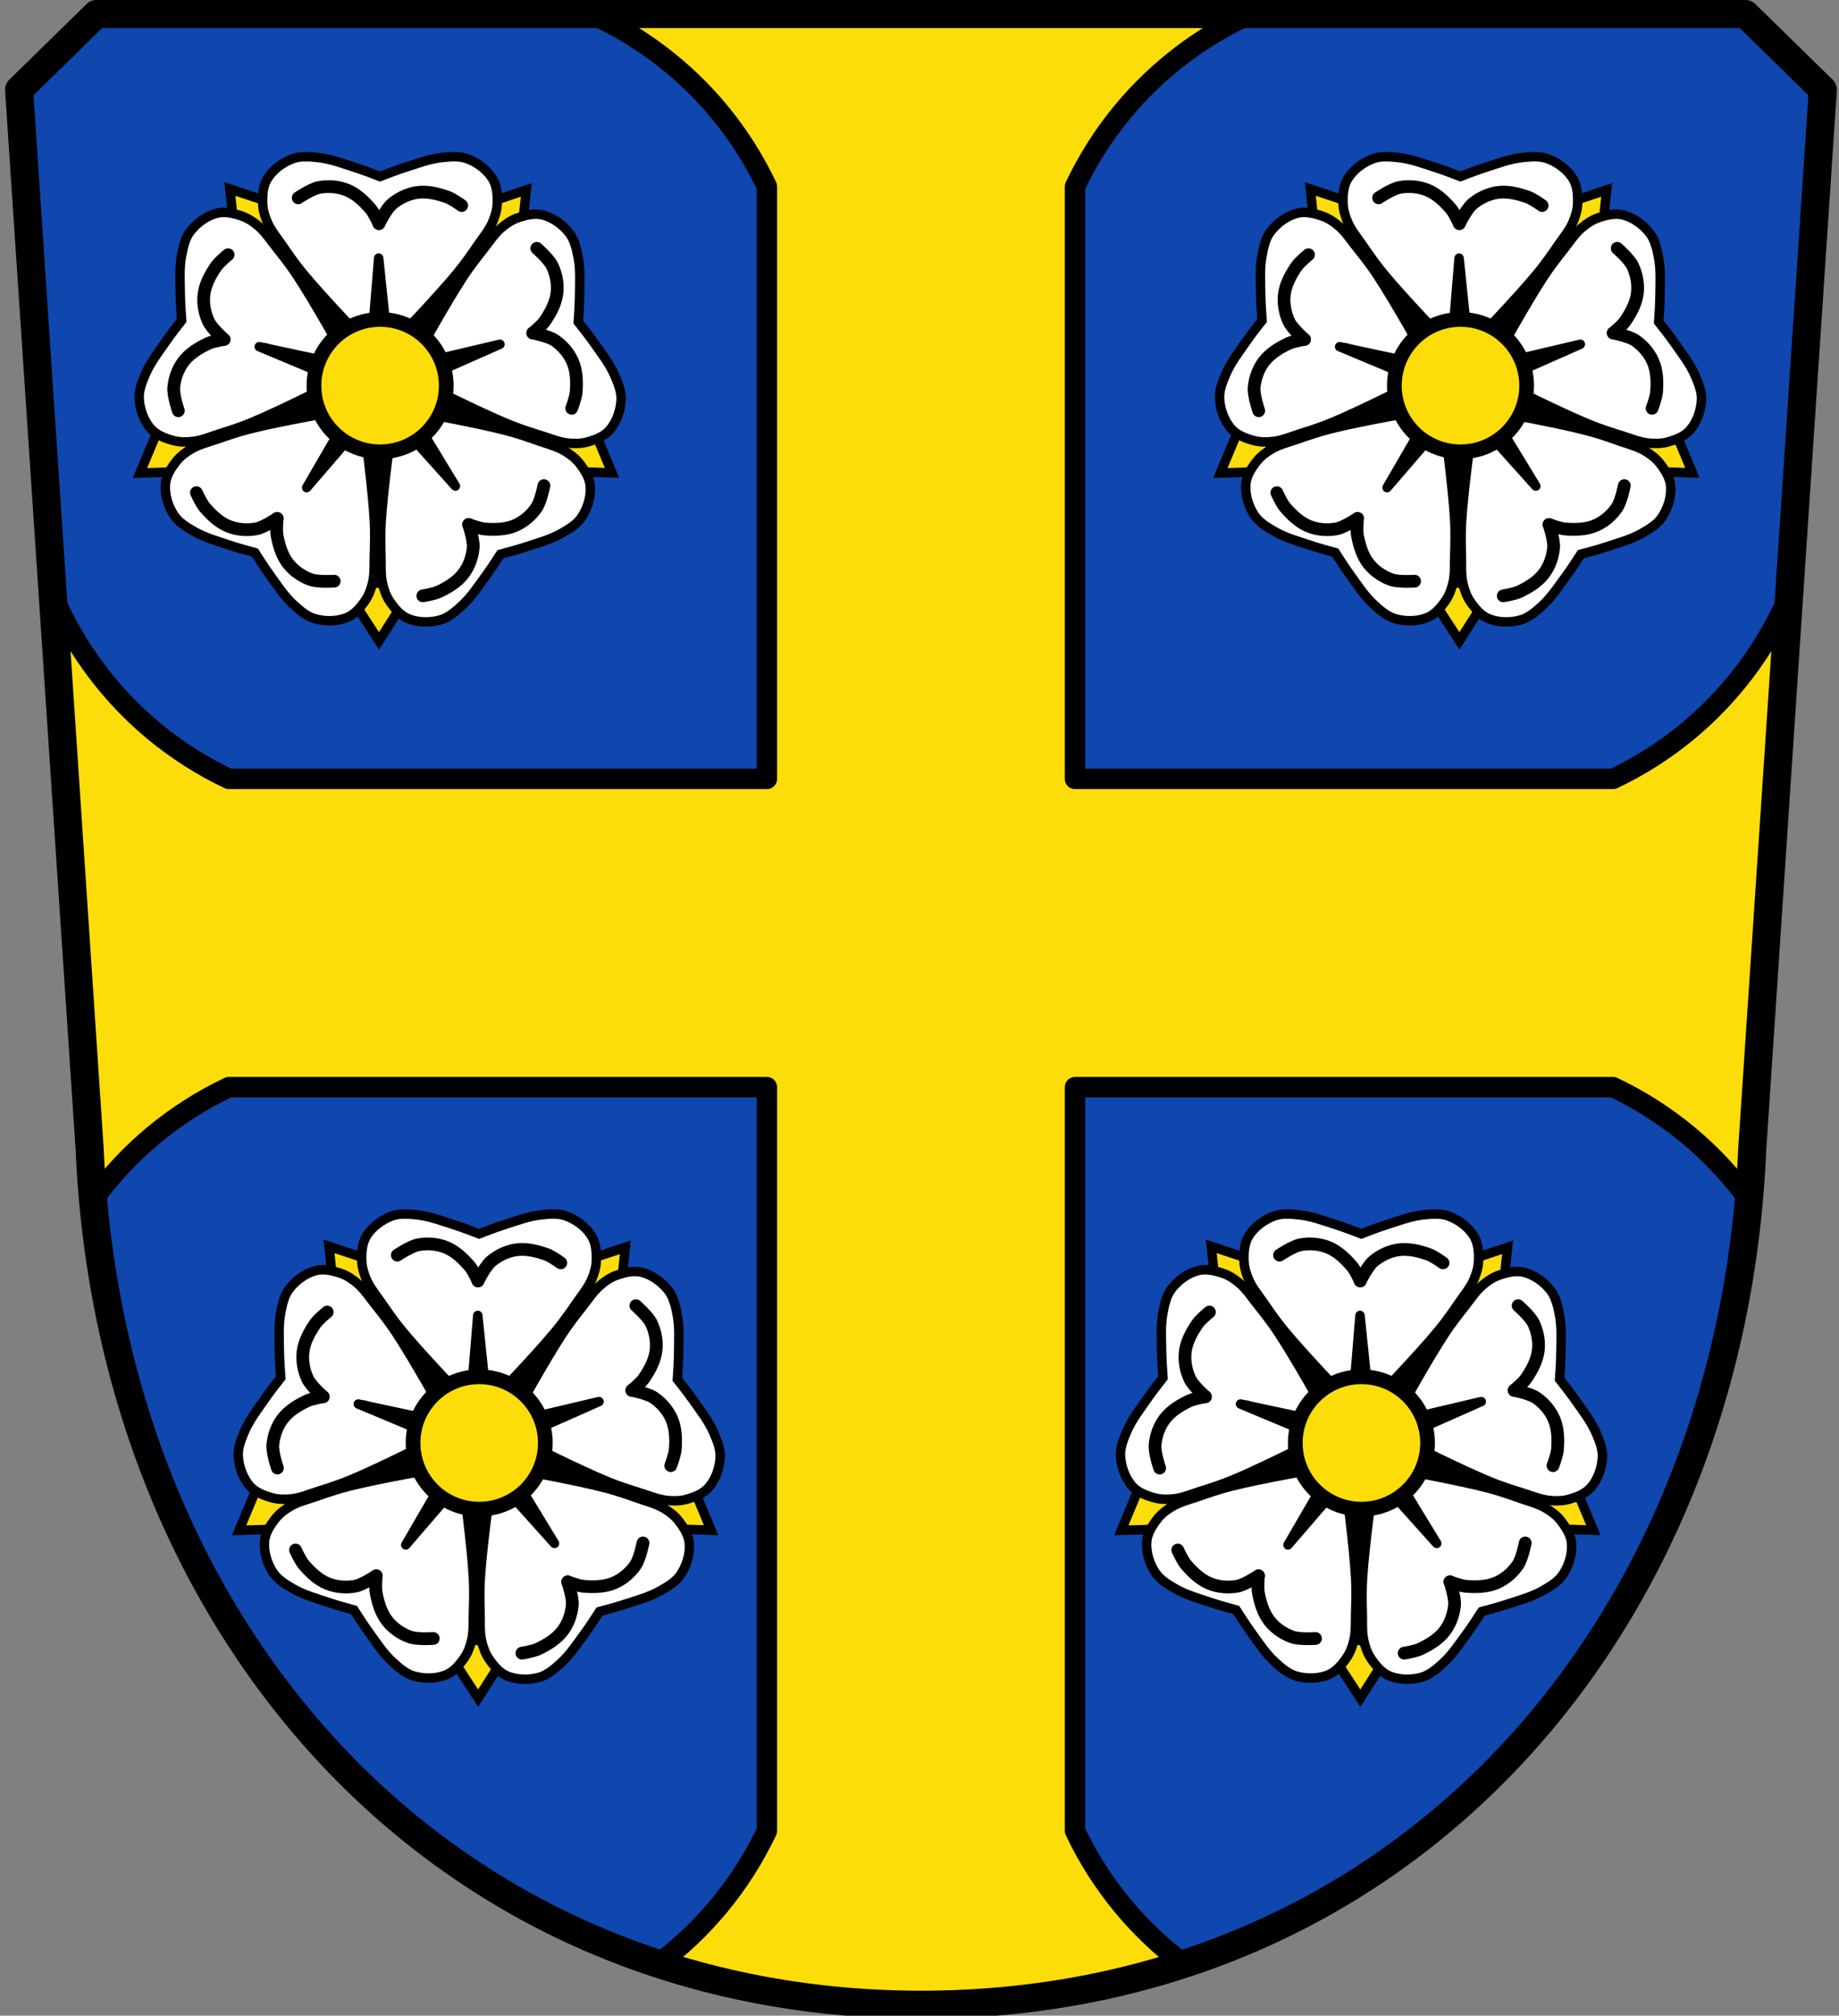 <?xml version="1.0" encoding="UTF-8" standalone="no"?>
<!-- Created with Inkscape (http://www.inkscape.org/) -->

<svg
   xmlns:dc="http://purl.org/dc/elements/1.1/"
   xmlns:cc="http://creativecommons.org/ns#"
   xmlns:rdf="http://www.w3.org/1999/02/22-rdf-syntax-ns#"
   xmlns:svg="http://www.w3.org/2000/svg"
   xmlns="http://www.w3.org/2000/svg"
   xmlns:sodipodi="http://sodipodi.sourceforge.net/DTD/sodipodi-0.dtd"
   xmlns:inkscape="http://www.inkscape.org/namespaces/inkscape"
   width="190.934mm"
   height="209.15mm"
   viewBox="0 0 190.934 209.15"
   version="1.1"
   id="svg1022"
   inkscape:version="0.92.5 (2060ec1f9f, 2020-04-08)"
   sodipodi:docname="DEU Döpshofen (Gessertshausen) COA.svg">
  <rect x="0" y="0" width="190.934" height="209.15" fill="#808080" stroke="none"/>
  <defs
     id="defs1016">
    <inkscape:path-effect
       effect="spiro"
       id="path-effect1956"
       is_visible="true" />
    <inkscape:path-effect
       effect="spiro"
       id="path-effect1956-8"
       is_visible="true" />
  </defs>
  <sodipodi:namedview
     id="base"
     pagecolor="#ffffff"
     bordercolor="#666666"
     borderopacity="1.0"
     inkscape:pageopacity="0.0"
     inkscape:pageshadow="2"
     inkscape:zoom="1.0031799"
     inkscape:cx="360.82031"
     inkscape:cy="395.24345"
     inkscape:document-units="mm"
     inkscape:current-layer="layer1"
     showgrid="false"
     inkscape:window-width="1920"
     inkscape:window-height="1046"
     inkscape:window-x="-11"
     inkscape:window-y="-11"
     inkscape:window-maximized="1"
     fit-margin-top="0"
     fit-margin-left="0"
     fit-margin-right="0"
     fit-margin-bottom="0"
     inkscape:snap-nodes="false"
     inkscape:snap-midpoints="true"
     inkscape:snap-smooth-nodes="true" />
  <g
     inkscape:label="Ebene 1"
     inkscape:groupmode="layer"
     id="layer1"
     transform="translate(-28.129,-79.971)">
    <path
       inkscape:connector-curvature="0"
       style="fill:#0f47af;fill-opacity:1;fill-rule:evenodd;stroke:none;stroke-width:2.91;stroke-linecap:round;stroke-linejoin:round;stroke-miterlimit:4;stroke-dasharray:none;stroke-opacity:1"
       d="m 38.122,81.426 -8.014,7.842 7.315,109.739 c 2.122,49.412 36.076,88.597 86.174,88.658 50.142,-0.028 84.081,-39.199 86.174,-88.658 l 7.315,-109.739 -8.014,-7.842 h -85.477 z"
       id="path10563-0-6-2-1-1" />
    <path
       style="fill:#fcdd09;fill-opacity:1;stroke:#000000;stroke-width:8;stroke-linecap:round;stroke-linejoin:round;stroke-miterlimit:4;stroke-dasharray:none;stroke-opacity:1;paint-order:fill markers stroke"
       d="M 231.73 5.5 C 250.975 14.224 268.209 27.355 281.701 43.617 C 289.149 52.594 295.468 62.505 300.465 73.045 L 300.465 304.973 L 89.662 304.973 C 79.122 299.976 69.211 293.657 60.234 286.209 C 43.644 272.444 30.3 254.79 21.582 235.074 L 21.582 246.74 L 35.125 449.9 C 35.412 456.592 35.873 463.227 36.467 469.814 C 43.306 460.423 51.293 451.868 60.234 444.449 C 69.211 437.001 79.122 430.682 89.662 425.686 L 300.465 425.686 L 300.465 716.887 C 295.468 727.427 289.149 737.338 281.701 746.314 C 274.696 754.758 266.679 762.356 257.9 768.936 C 288.869 779.077 322.443 784.666 358.217 784.967 L 360.82 784.967 L 363.773 784.967 C 399.453 784.656 432.936 779.089 463.824 768.996 C 455.013 762.402 446.969 754.784 439.941 746.314 C 432.494 737.338 426.174 727.427 421.178 716.887 L 421.178 425.686 L 631.977 425.686 C 642.516 430.682 652.43 437.001 661.406 444.449 C 670.353 451.873 678.346 460.434 685.188 469.832 C 685.777 463.239 686.232 456.598 686.516 449.9 L 700.057 246.77 L 700.057 235.074 C 691.339 254.79 677.997 272.444 661.406 286.209 C 652.43 293.657 642.516 299.976 631.977 304.973 L 421.178 304.973 L 421.178 73.045 C 426.174 62.505 432.494 52.594 439.941 43.617 C 453.434 27.355 470.666 14.224 489.91 5.5 L 360.811 5.5 L 231.73 5.5 z "
       transform="matrix(0.265,0,0,0.265,28.129,79.971)"
       id="rect1952" />
    <path
       style="fill:none;fill-rule:evenodd;stroke:#000000;stroke-width:11;stroke-linecap:round;stroke-linejoin:round;stroke-miterlimit:4;stroke-dasharray:none;stroke-opacity:1"
       d="M 37.768 5.5 L 7.477 35.141 L 35.125 449.9 C 43.146 636.656 171.477 784.757 360.82 784.986 C 550.334 784.882 678.606 636.834 686.516 449.9 L 714.164 35.141 L 683.873 5.5 L 360.811 5.5 L 37.768 5.5 z "
       transform="matrix(0.265,0,0,0.265,28.129,79.971)"
       id="path10563-0-6-2-1" />
    <g
       id="g3567"
       transform="translate(208.5,-2.646)">
      <g
         id="g3413">
        <path
           style="fill:#000000;stroke:#000000;stroke-width:0.196"
           inkscape:connector-curvature="0"
           id="0"
           d="m -148.118,108.591 -5.606,-3.532 -2.598,14.565 -1.556,4.244 1.415,8.345 15.331,11.778 14.514,-11.071 4.851,-3.522 -5.559,-16.564 -0.936,-7.789 z" />
        <path
           style="fill:#fcdd09;fill-opacity:1;stroke:#000000;stroke-width:0.98"
           inkscape:connector-curvature="0"
           id="1"
           d="m -137.428,143.478 -7.733,-0.736 4.143,6.376 z" />
        <path
           style="fill:#fcdd09;fill-opacity:1;stroke:#000000;stroke-width:0.98"
           inkscape:connector-curvature="0"
           id="2"
           d="m -123.513,131.467 3.753,-6.802 2.93,7.017 z" />
        <path
           style="fill:#fcdd09;fill-opacity:1;stroke:#000000;stroke-width:0.98"
           inkscape:connector-curvature="0"
           id="3"
           d="m -126.437,108.973 -6.506,-4.244 7.214,-2.405 z" />
        <path
           style="fill:#fcdd09;fill-opacity:1;stroke:#000000;stroke-width:0.98"
           inkscape:connector-curvature="0"
           id="4"
           d="m -159.156,131.485 -3.753,-6.802 -2.93,7.017 z" />
        <path
           style="fill:#fcdd09;fill-opacity:1;stroke:#000000;stroke-width:0.98"
           inkscape:connector-curvature="0"
           id="5"
           d="m -155.791,108.877 6.506,-4.244 -7.214,-2.405 z" />
        <path
           style="fill:#ffffff;stroke:#000000;stroke-width:0.196;stroke-linecap:round;stroke-linejoin:round"
           inkscape:connector-curvature="0"
           id="6"
           d="m -128.46,140.672 -12.546,-16.568 -12.903,16.296 11.88,-17.052 -19.484,-7.235 19.89,6.03 0.861,-20.764 0.412,20.78 20.013,-5.599 -19.635,6.813 z" />
        <path
           style="fill:#ffffff;stroke:#000000;stroke-width:0.98"
           inkscape:connector-curvature="0"
           id="J"
           d="m -148.676,98.876 c -0.446,0.004 -0.883,0.057 -1.291,0.206 -1.071,0.391 -2.063,1.144 -2.637,2.07 -0.47,0.758 -0.522,1.707 -0.495,2.582 0.021,0.677 0.227,1.348 0.501,1.975 0.366,0.837 0.978,1.564 1.502,2.326 0.679,0.987 1.364,1.974 2.131,2.904 2.132,2.587 6.215,6.837 7.695,8.363 l 0.006,0.707 c 0,0 0.256,-0.26 0.345,-0.351 0.087,0.089 0.339,0.351 0.339,0.351 l 0.006,-0.707 c 1.48,-1.526 5.563,-5.776 7.695,-8.363 0.767,-0.93 1.452,-1.917 2.131,-2.904 0.524,-0.761 1.136,-1.488 1.502,-2.326 0.274,-0.627 0.48,-1.299 0.501,-1.975 0.026,-0.874 -0.025,-1.824 -0.495,-2.582 -0.574,-0.926 -1.567,-1.679 -2.637,-2.07 -0.816,-0.298 -1.755,-0.212 -2.626,-0.117 -1.338,0.147 -2.604,0.641 -3.878,1.046 -0.798,0.254 -1.936,0.691 -2.538,0.924 -0.598,-0.232 -1.737,-0.669 -2.538,-0.924 -1.274,-0.405 -2.546,-0.899 -3.884,-1.046 -0.436,-0.048 -0.889,-0.093 -1.335,-0.089 z" />
        <path
           style="fill:#ffffff;stroke:#000000;stroke-width:0.98"
           inkscape:connector-curvature="0"
           id="K"
           d="m -120.663,108.009 c -0.136,-0.425 -0.316,-0.826 -0.578,-1.172 -0.69,-0.907 -1.703,-1.632 -2.757,-1.907 -0.863,-0.225 -1.785,0.007 -2.613,0.291 -0.64,0.22 -1.221,0.615 -1.739,1.063 -0.692,0.597 -1.205,1.397 -1.777,2.123 -0.742,0.941 -1.482,1.887 -2.143,2.894 -1.84,2.802 -4.692,7.96 -5.712,9.824 l -0.673,0.214 c 0,0 0.324,0.168 0.437,0.226 -0.06,0.11 -0.234,0.428 -0.234,0.428 l 0.677,-0.204 c 1.896,0.962 7.162,3.605 10.265,4.877 1.115,0.457 2.261,0.819 3.405,1.176 0.883,0.275 1.758,0.645 2.666,0.747 0.68,0.076 1.382,0.075 2.035,-0.106 0.843,-0.233 1.735,-0.564 2.32,-1.237 0.715,-0.822 1.14,-1.993 1.197,-3.132 0.043,-0.868 -0.316,-1.739 -0.665,-2.543 -0.536,-1.234 -1.382,-2.298 -2.146,-3.395 -0.478,-0.687 -1.232,-1.645 -1.632,-2.151 0.045,-0.64 0.126,-1.857 0.132,-2.697 0.01,-1.337 0.106,-2.698 -0.15,-4.019 -0.083,-0.43 -0.174,-0.877 -0.31,-1.302 z" />
        <path
           style="fill:#ffffff;stroke:#000000;stroke-width:0.98"
           inkscape:connector-curvature="0"
           id="L"
           d="m -161.215,107.845 c 0.134,-0.426 0.312,-0.827 0.574,-1.175 0.686,-0.91 1.697,-1.64 2.75,-1.918 0.862,-0.228 1.785,-3.8e-4 2.614,0.28 0.641,0.217 1.223,0.61 1.743,1.056 0.694,0.595 1.21,1.393 1.786,2.116 0.746,0.938 1.49,1.881 2.156,2.886 1.852,2.795 4.724,7.939 5.752,9.802 l 0.674,0.212 c 0,0 -0.323,0.169 -0.436,0.228 0.06,0.11 0.236,0.427 0.236,0.427 l -0.677,-0.201 c -1.891,0.97 -7.148,3.634 -10.245,4.918 -1.114,0.462 -2.258,0.829 -3.4,1.19 -0.881,0.279 -1.755,0.652 -2.663,0.758 -0.68,0.079 -1.382,0.08 -2.035,-0.098 -0.844,-0.23 -1.737,-0.557 -2.325,-1.227 -0.718,-0.819 -1.149,-1.989 -1.21,-3.127 -0.046,-0.868 0.309,-1.741 0.655,-2.546 0.531,-1.236 1.373,-2.303 2.133,-3.404 0.475,-0.689 1.226,-1.65 1.624,-2.157 -0.047,-0.64 -0.133,-1.857 -0.143,-2.696 -0.015,-1.337 -0.117,-2.698 0.133,-4.019 0.082,-0.431 0.171,-0.878 0.305,-1.303 z" />
        <path
           style="fill:#ffffff;stroke:#000000;stroke-width:0.98"
           inkscape:connector-curvature="0"
           id="M"
           d="m -161.377,137.023 c -0.357,-0.267 -0.677,-0.569 -0.918,-0.93 -0.632,-0.949 -0.985,-2.143 -0.899,-3.23 0.07,-0.889 0.591,-1.685 1.13,-2.373 0.417,-0.533 0.981,-0.952 1.573,-1.295 0.791,-0.458 1.714,-0.681 2.588,-0.984 1.133,-0.393 2.269,-0.783 3.437,-1.078 3.25,-0.822 9.057,-1.828 11.153,-2.181 l 0.423,-0.566 c 0,0 0.053,0.361 0.07,0.487 0.123,-0.021 0.481,-0.082 0.481,-0.082 l -0.414,0.573 c 0.289,2.106 1.062,7.948 1.248,11.296 0.067,1.204 0.034,2.405 -0.003,3.602 -0.029,0.924 0.034,1.872 -0.167,2.764 -0.15,0.668 -0.382,1.331 -0.766,1.888 -0.496,0.72 -1.101,1.455 -1.928,1.787 -1.011,0.406 -2.257,0.425 -3.351,0.106 -0.834,-0.244 -1.54,-0.868 -2.185,-1.461 -0.991,-0.91 -1.718,-2.059 -2.505,-3.139 -0.493,-0.677 -1.151,-1.703 -1.497,-2.247 -0.62,-0.168 -1.796,-0.489 -2.591,-0.758 -1.267,-0.428 -2.584,-0.783 -3.749,-1.457 -0.379,-0.219 -0.771,-0.452 -1.129,-0.719 z" />
        <path
           style="fill:#ffffff;stroke:#000000;stroke-width:0.98"
           inkscape:connector-curvature="0"
           id="N"
           d="m -120.926,137.232 c 0.359,-0.265 0.681,-0.565 0.923,-0.925 0.637,-0.945 0.997,-2.138 0.917,-3.224 -0.065,-0.889 -0.581,-1.688 -1.116,-2.38 -0.414,-0.535 -0.976,-0.958 -1.566,-1.304 -0.788,-0.462 -1.711,-0.691 -2.582,-0.999 -1.13,-0.399 -2.264,-0.796 -3.431,-1.098 -3.245,-0.84 -9.046,-1.879 -11.14,-2.244 l -0.42,-0.568 c 0,0 -0.055,0.361 -0.073,0.486 -0.123,-0.021 -0.481,-0.084 -0.481,-0.084 l 0.411,0.575 c -0.301,2.104 -1.107,7.942 -1.312,11.288 -0.074,1.203 -0.048,2.405 -0.017,3.602 0.024,0.924 -0.045,1.872 0.151,2.765 0.147,0.668 0.375,1.333 0.756,1.892 0.492,0.723 1.092,1.461 1.918,1.798 1.008,0.412 2.254,0.438 3.35,0.125 0.836,-0.239 1.545,-0.86 2.193,-1.449 0.996,-0.905 1.73,-2.049 2.523,-3.125 0.496,-0.674 1.161,-1.697 1.511,-2.238 0.621,-0.164 1.799,-0.479 2.596,-0.744 1.269,-0.421 2.589,-0.769 3.757,-1.436 0.38,-0.217 0.774,-0.447 1.133,-0.713 z" />
        <path
           style="fill:#ffffff;stroke:#000000;stroke-width:0.98;stroke-linecap:round"
           inkscape:connector-curvature="0"
           id="O"
           d="m -134.268,120.41 4.599,-1.714" />
        <path
           style="fill:#ffffff;stroke:#000000;stroke-width:0.98;stroke-linecap:round"
           inkscape:connector-curvature="0"
           id="P"
           d="m -148.259,120.41 -4.599,-1.714" />
        <path
           style="fill:#000000;stroke:#000000;stroke-width:0.98;stroke-linecap:round;stroke-linejoin:round"
           inkscape:connector-curvature="0"
           id="7"
           d="m -133.087,133.056 -7.813,-8.699 -7.633,8.858 5.871,-10.11 -10.794,-4.513 11.441,2.453 0.962,-11.647 1.2,11.625 11.388,-2.685 -10.699,4.733 z" />
        <g
           id="g3384">
          <path
             d="m -161.856,125.237 c 0,0 -0.54,-1.574 -0.477,-2.38 0.075,-0.958 0.421,-1.936 0.997,-2.704 0.635,-0.846 1.597,-1.431 2.552,-1.886 0.522,-0.248 1.679,-0.433 1.679,-0.433"
             id="8"
             inkscape:connector-curvature="0"
             style="fill:#ffffff;stroke:#000000;stroke-width:1.323;stroke-linecap:round;stroke-linejoin:round;stroke-miterlimit:4;stroke-dasharray:none" />
          <path
             d="m -157.104,117.833 c 0,0 -1.254,-1.093 -1.603,-1.823 -0.414,-0.867 -0.604,-1.886 -0.488,-2.84 0.127,-1.05 0.668,-2.038 1.268,-2.909 0.328,-0.476 1.238,-1.214 1.238,-1.214"
             id="9"
             inkscape:connector-curvature="0"
             style="fill:#ffffff;stroke:#000000;stroke-width:1.323;stroke-linecap:round;stroke-linejoin:round;stroke-miterlimit:4;stroke-dasharray:none" />
          <path
             d="m -149.41,103.144 c 0,0 1.38,-0.929 2.175,-1.077 0.944,-0.176 1.979,-0.095 2.87,0.263 0.982,0.394 1.795,1.173 2.482,1.977 0.375,0.44 0.853,1.511 0.853,1.511"
             id="A"
             inkscape:connector-curvature="0"
             style="fill:#ffffff;stroke:#000000;stroke-width:1.323;stroke-linecap:round;stroke-linejoin:round;stroke-miterlimit:4;stroke-dasharray:none" />
          <path
             d="m -141.03,105.819 c 0,0 0.731,-1.494 1.346,-2.02 0.73,-0.624 1.666,-1.071 2.617,-1.207 1.047,-0.149 2.141,0.118 3.138,0.472 0.545,0.193 1.494,0.882 1.494,0.882"
             id="B"
             inkscape:connector-curvature="0"
             style="fill:#ffffff;stroke:#000000;stroke-width:1.323;stroke-linecap:round;stroke-linejoin:round;stroke-miterlimit:4;stroke-dasharray:none" />
          <path
             d="m -124.638,108.383 c 0,0 1.254,1.093 1.603,1.823 0.414,0.867 0.604,1.886 0.488,2.84 -0.127,1.05 -0.668,2.038 -1.268,2.909 -0.328,0.476 -1.238,1.214 -1.238,1.214"
             id="C"
             inkscape:connector-curvature="0"
             style="fill:#ffffff;stroke:#000000;stroke-width:1.323;stroke-linecap:round;stroke-linejoin:round;stroke-miterlimit:4;stroke-dasharray:none" />
          <path
             d="m -125.052,117.168 c 0,0 1.632,0.319 2.3,0.777 0.792,0.544 1.466,1.332 1.843,2.216 0.415,0.973 0.44,2.099 0.357,3.153 -0.046,0.576 -0.465,1.671 -0.465,1.671"
             id="D"
             inkscape:connector-curvature="0"
             style="fill:#ffffff;stroke:#000000;stroke-width:1.323;stroke-linecap:round;stroke-linejoin:round;stroke-miterlimit:4;stroke-dasharray:none" />
          <path
             d="m -123.899,133.007 c 0,0 -0.319,1.632 -0.777,2.3 -0.544,0.792 -1.332,1.466 -2.216,1.843 -0.973,0.415 -2.099,0.441 -3.153,0.357 -0.576,-0.046 -1.671,-0.465 -1.671,-0.465"
             id="E"
             inkscape:connector-curvature="0"
             style="fill:#ffffff;stroke:#000000;stroke-width:1.323;stroke-linecap:round;stroke-linejoin:round;stroke-miterlimit:4;stroke-dasharray:none" />
          <path
             d="m -131.717,137.041 c 0,0 0.54,1.574 0.477,2.38 -0.075,0.958 -0.421,1.936 -0.997,2.704 -0.635,0.846 -1.597,1.431 -2.552,1.885 -0.522,0.248 -1.679,0.433 -1.679,0.433"
             id="F"
             inkscape:connector-curvature="0"
             style="fill:#ffffff;stroke:#000000;stroke-width:1.323;stroke-linecap:round;stroke-linejoin:round;stroke-miterlimit:4;stroke-dasharray:none" />
          <path
             d="m -145.674,142.92 c 0,0 -1.66,0.114 -2.422,-0.156 -0.906,-0.32 -1.76,-0.907 -2.354,-1.663 -0.653,-0.832 -0.969,-1.913 -1.16,-2.953 -0.105,-0.569 0.017,-1.734 0.017,-1.734"
             id="G"
             inkscape:connector-curvature="0"
             style="fill:#ffffff;stroke:#000000;stroke-width:1.323;stroke-linecap:round;stroke-linejoin:round;stroke-miterlimit:4;stroke-dasharray:none" />
          <path
             d="m -151.595,136.413 c 0,0 -1.38,0.929 -2.175,1.077 -0.944,0.176 -1.979,0.095 -2.87,-0.263 -0.982,-0.394 -1.795,-1.173 -2.482,-1.977 -0.375,-0.44 -0.853,-1.511 -0.853,-1.511"
             id="H"
             inkscape:connector-curvature="0"
             style="fill:#ffffff;stroke:#000000;stroke-width:1.323;stroke-linecap:round;stroke-linejoin:round;stroke-miterlimit:4;stroke-dasharray:none" />
        </g>
        <path
           style="fill:#fcdd09;fill-opacity:1;stroke:#000000;stroke-width:1.527;stroke-linecap:round;stroke-linejoin:round"
           inkscape:connector-curvature="0"
           id="I-9"
           d="m -134.039,122.632 c 0,3.793 -3.076,6.868 -6.867,6.868 -3.793,0 -6.868,-3.076 -6.868,-6.868 0,-3.793 3.076,-6.868 6.868,-6.868 3.793,0 6.867,3.076 6.867,6.868 z" />
      </g>
      <g
         id="g3413-8"
         transform="translate(112.172)">
        <path
           style="fill:#000000;stroke:#000000;stroke-width:0.196"
           inkscape:connector-curvature="0"
           id="0-5"
           d="m -148.118,108.591 -5.606,-3.532 -2.598,14.565 -1.556,4.244 1.415,8.345 15.331,11.778 14.514,-11.071 4.851,-3.522 -5.559,-16.564 -0.936,-7.789 z" />
        <path
           style="fill:#fcdd09;fill-opacity:1;stroke:#000000;stroke-width:0.98"
           inkscape:connector-curvature="0"
           id="1-5"
           d="m -137.428,143.478 -7.733,-0.736 4.143,6.376 z" />
        <path
           style="fill:#fcdd09;fill-opacity:1;stroke:#000000;stroke-width:0.98"
           inkscape:connector-curvature="0"
           id="2-0"
           d="m -123.513,131.467 3.753,-6.802 2.93,7.017 z" />
        <path
           style="fill:#fcdd09;fill-opacity:1;stroke:#000000;stroke-width:0.98"
           inkscape:connector-curvature="0"
           id="3-2"
           d="m -126.437,108.973 -6.506,-4.244 7.214,-2.405 z" />
        <path
           style="fill:#fcdd09;fill-opacity:1;stroke:#000000;stroke-width:0.98"
           inkscape:connector-curvature="0"
           id="4-1"
           d="m -159.156,131.485 -3.753,-6.802 -2.93,7.017 z" />
        <path
           style="fill:#fcdd09;fill-opacity:1;stroke:#000000;stroke-width:0.98"
           inkscape:connector-curvature="0"
           id="5-4"
           d="m -155.791,108.877 6.506,-4.244 -7.214,-2.405 z" />
        <path
           style="fill:#ffffff;stroke:#000000;stroke-width:0.196;stroke-linecap:round;stroke-linejoin:round"
           inkscape:connector-curvature="0"
           id="6-2"
           d="m -128.46,140.672 -12.546,-16.568 -12.903,16.296 11.88,-17.052 -19.484,-7.235 19.89,6.03 0.861,-20.764 0.412,20.78 20.013,-5.599 -19.635,6.813 z" />
        <path
           style="fill:#ffffff;stroke:#000000;stroke-width:0.98"
           inkscape:connector-curvature="0"
           id="J-1"
           d="m -148.676,98.876 c -0.446,0.004 -0.883,0.057 -1.291,0.206 -1.071,0.391 -2.063,1.144 -2.637,2.07 -0.47,0.758 -0.522,1.707 -0.495,2.582 0.021,0.677 0.227,1.348 0.501,1.975 0.366,0.837 0.978,1.564 1.502,2.326 0.679,0.987 1.364,1.974 2.131,2.904 2.132,2.587 6.215,6.837 7.695,8.363 l 0.006,0.707 c 0,0 0.256,-0.26 0.345,-0.351 0.087,0.089 0.339,0.351 0.339,0.351 l 0.006,-0.707 c 1.48,-1.526 5.563,-5.776 7.695,-8.363 0.767,-0.93 1.452,-1.917 2.131,-2.904 0.524,-0.761 1.136,-1.488 1.502,-2.326 0.274,-0.627 0.48,-1.299 0.501,-1.975 0.026,-0.874 -0.025,-1.824 -0.495,-2.582 -0.574,-0.926 -1.567,-1.679 -2.637,-2.07 -0.816,-0.298 -1.755,-0.212 -2.626,-0.117 -1.338,0.147 -2.604,0.641 -3.878,1.046 -0.798,0.254 -1.936,0.691 -2.538,0.924 -0.598,-0.232 -1.737,-0.669 -2.538,-0.924 -1.274,-0.405 -2.546,-0.899 -3.884,-1.046 -0.436,-0.048 -0.889,-0.093 -1.335,-0.089 z" />
        <path
           style="fill:#ffffff;stroke:#000000;stroke-width:0.98"
           inkscape:connector-curvature="0"
           id="K-5"
           d="m -120.663,108.009 c -0.136,-0.425 -0.316,-0.826 -0.578,-1.172 -0.69,-0.907 -1.703,-1.632 -2.757,-1.907 -0.863,-0.225 -1.785,0.007 -2.613,0.291 -0.64,0.22 -1.221,0.615 -1.739,1.063 -0.692,0.597 -1.205,1.397 -1.777,2.123 -0.742,0.941 -1.482,1.887 -2.143,2.894 -1.84,2.802 -4.692,7.96 -5.712,9.824 l -0.673,0.214 c 0,0 0.324,0.168 0.437,0.226 -0.06,0.11 -0.234,0.428 -0.234,0.428 l 0.677,-0.204 c 1.896,0.962 7.162,3.605 10.265,4.877 1.115,0.457 2.261,0.819 3.405,1.176 0.883,0.275 1.758,0.645 2.666,0.747 0.68,0.076 1.382,0.075 2.035,-0.106 0.843,-0.233 1.735,-0.564 2.32,-1.237 0.715,-0.822 1.14,-1.993 1.197,-3.132 0.043,-0.868 -0.316,-1.739 -0.665,-2.543 -0.536,-1.234 -1.382,-2.298 -2.146,-3.395 -0.478,-0.687 -1.232,-1.645 -1.632,-2.151 0.045,-0.64 0.126,-1.857 0.132,-2.697 0.01,-1.337 0.106,-2.698 -0.15,-4.019 -0.083,-0.43 -0.174,-0.877 -0.31,-1.302 z" />
        <path
           style="fill:#ffffff;stroke:#000000;stroke-width:0.98"
           inkscape:connector-curvature="0"
           id="L-0"
           d="m -161.215,107.845 c 0.134,-0.426 0.312,-0.827 0.574,-1.175 0.686,-0.91 1.697,-1.64 2.75,-1.918 0.862,-0.228 1.785,-3.8e-4 2.614,0.28 0.641,0.217 1.223,0.61 1.743,1.056 0.694,0.595 1.21,1.393 1.786,2.116 0.746,0.938 1.49,1.881 2.156,2.886 1.852,2.795 4.724,7.939 5.752,9.802 l 0.674,0.212 c 0,0 -0.323,0.169 -0.436,0.228 0.06,0.11 0.236,0.427 0.236,0.427 l -0.677,-0.201 c -1.891,0.97 -7.148,3.634 -10.245,4.918 -1.114,0.462 -2.258,0.829 -3.4,1.19 -0.881,0.279 -1.755,0.652 -2.663,0.758 -0.68,0.079 -1.382,0.08 -2.035,-0.098 -0.844,-0.23 -1.737,-0.557 -2.325,-1.227 -0.718,-0.819 -1.149,-1.989 -1.21,-3.127 -0.046,-0.868 0.309,-1.741 0.655,-2.546 0.531,-1.236 1.373,-2.303 2.133,-3.404 0.475,-0.689 1.226,-1.65 1.624,-2.157 -0.047,-0.64 -0.133,-1.857 -0.143,-2.696 -0.015,-1.337 -0.117,-2.698 0.133,-4.019 0.082,-0.431 0.171,-0.878 0.305,-1.303 z" />
        <path
           style="fill:#ffffff;stroke:#000000;stroke-width:0.98"
           inkscape:connector-curvature="0"
           id="M-1"
           d="m -161.377,137.023 c -0.357,-0.267 -0.677,-0.569 -0.918,-0.93 -0.632,-0.949 -0.985,-2.143 -0.899,-3.23 0.07,-0.889 0.591,-1.685 1.13,-2.373 0.417,-0.533 0.981,-0.952 1.573,-1.295 0.791,-0.458 1.714,-0.681 2.588,-0.984 1.133,-0.393 2.269,-0.783 3.437,-1.078 3.25,-0.822 9.057,-1.828 11.153,-2.181 l 0.423,-0.566 c 0,0 0.053,0.361 0.07,0.487 0.123,-0.021 0.481,-0.082 0.481,-0.082 l -0.414,0.573 c 0.289,2.106 1.062,7.948 1.248,11.296 0.067,1.204 0.034,2.405 -0.003,3.602 -0.029,0.924 0.034,1.872 -0.167,2.764 -0.15,0.668 -0.382,1.331 -0.766,1.888 -0.496,0.72 -1.101,1.455 -1.928,1.787 -1.011,0.406 -2.257,0.425 -3.351,0.106 -0.834,-0.244 -1.54,-0.868 -2.185,-1.461 -0.991,-0.91 -1.718,-2.059 -2.505,-3.139 -0.493,-0.677 -1.151,-1.703 -1.497,-2.247 -0.62,-0.168 -1.796,-0.489 -2.591,-0.758 -1.267,-0.428 -2.584,-0.783 -3.749,-1.457 -0.379,-0.219 -0.771,-0.452 -1.129,-0.719 z" />
        <path
           style="fill:#ffffff;stroke:#000000;stroke-width:0.98"
           inkscape:connector-curvature="0"
           id="N-6"
           d="m -120.926,137.232 c 0.359,-0.265 0.681,-0.565 0.923,-0.925 0.637,-0.945 0.997,-2.138 0.917,-3.224 -0.065,-0.889 -0.581,-1.688 -1.116,-2.38 -0.414,-0.535 -0.976,-0.958 -1.566,-1.304 -0.788,-0.462 -1.711,-0.691 -2.582,-0.999 -1.13,-0.399 -2.264,-0.796 -3.431,-1.098 -3.245,-0.84 -9.046,-1.879 -11.14,-2.244 l -0.42,-0.568 c 0,0 -0.055,0.361 -0.073,0.486 -0.123,-0.021 -0.481,-0.084 -0.481,-0.084 l 0.411,0.575 c -0.301,2.104 -1.107,7.942 -1.312,11.288 -0.074,1.203 -0.048,2.405 -0.017,3.602 0.024,0.924 -0.045,1.872 0.151,2.765 0.147,0.668 0.375,1.333 0.756,1.892 0.492,0.723 1.092,1.461 1.918,1.798 1.008,0.412 2.254,0.438 3.35,0.125 0.836,-0.239 1.545,-0.86 2.193,-1.449 0.996,-0.905 1.73,-2.049 2.523,-3.125 0.496,-0.674 1.161,-1.697 1.511,-2.238 0.621,-0.164 1.799,-0.479 2.596,-0.744 1.269,-0.421 2.589,-0.769 3.757,-1.436 0.38,-0.217 0.774,-0.447 1.133,-0.713 z" />
        <path
           style="fill:#ffffff;stroke:#000000;stroke-width:0.98;stroke-linecap:round"
           inkscape:connector-curvature="0"
           id="O-3"
           d="m -134.268,120.41 4.599,-1.714" />
        <path
           style="fill:#ffffff;stroke:#000000;stroke-width:0.98;stroke-linecap:round"
           inkscape:connector-curvature="0"
           id="P-9"
           d="m -148.259,120.41 -4.599,-1.714" />
        <path
           style="fill:#000000;stroke:#000000;stroke-width:0.98;stroke-linecap:round;stroke-linejoin:round"
           inkscape:connector-curvature="0"
           id="7-4"
           d="m -133.087,133.056 -7.813,-8.699 -7.633,8.858 5.871,-10.11 -10.794,-4.513 11.441,2.453 0.962,-11.647 1.2,11.625 11.388,-2.685 -10.699,4.733 z" />
        <g
           id="g3384-2">
          <path
             d="m -161.856,125.237 c 0,0 -0.54,-1.574 -0.477,-2.38 0.075,-0.958 0.421,-1.936 0.997,-2.704 0.635,-0.846 1.597,-1.431 2.552,-1.886 0.522,-0.248 1.679,-0.433 1.679,-0.433"
             id="8-8"
             inkscape:connector-curvature="0"
             style="fill:#ffffff;stroke:#000000;stroke-width:1.323;stroke-linecap:round;stroke-linejoin:round;stroke-miterlimit:4;stroke-dasharray:none" />
          <path
             d="m -157.104,117.833 c 0,0 -1.254,-1.093 -1.603,-1.823 -0.414,-0.867 -0.604,-1.886 -0.488,-2.84 0.127,-1.05 0.668,-2.038 1.268,-2.909 0.328,-0.476 1.238,-1.214 1.238,-1.214"
             id="9-4"
             inkscape:connector-curvature="0"
             style="fill:#ffffff;stroke:#000000;stroke-width:1.323;stroke-linecap:round;stroke-linejoin:round;stroke-miterlimit:4;stroke-dasharray:none" />
          <path
             d="m -149.41,103.144 c 0,0 1.38,-0.929 2.175,-1.077 0.944,-0.176 1.979,-0.095 2.87,0.263 0.982,0.394 1.795,1.173 2.482,1.977 0.375,0.44 0.853,1.511 0.853,1.511"
             id="A-3"
             inkscape:connector-curvature="0"
             style="fill:#ffffff;stroke:#000000;stroke-width:1.323;stroke-linecap:round;stroke-linejoin:round;stroke-miterlimit:4;stroke-dasharray:none" />
          <path
             d="m -141.03,105.819 c 0,0 0.731,-1.494 1.346,-2.02 0.73,-0.624 1.666,-1.071 2.617,-1.207 1.047,-0.149 2.141,0.118 3.138,0.472 0.545,0.193 1.494,0.882 1.494,0.882"
             id="B-0"
             inkscape:connector-curvature="0"
             style="fill:#ffffff;stroke:#000000;stroke-width:1.323;stroke-linecap:round;stroke-linejoin:round;stroke-miterlimit:4;stroke-dasharray:none" />
          <path
             d="m -124.638,108.383 c 0,0 1.254,1.093 1.603,1.823 0.414,0.867 0.604,1.886 0.488,2.84 -0.127,1.05 -0.668,2.038 -1.268,2.909 -0.328,0.476 -1.238,1.214 -1.238,1.214"
             id="C-5"
             inkscape:connector-curvature="0"
             style="fill:#ffffff;stroke:#000000;stroke-width:1.323;stroke-linecap:round;stroke-linejoin:round;stroke-miterlimit:4;stroke-dasharray:none" />
          <path
             d="m -125.052,117.168 c 0,0 1.632,0.319 2.3,0.777 0.792,0.544 1.466,1.332 1.843,2.216 0.415,0.973 0.44,2.099 0.357,3.153 -0.046,0.576 -0.465,1.671 -0.465,1.671"
             id="D-7"
             inkscape:connector-curvature="0"
             style="fill:#ffffff;stroke:#000000;stroke-width:1.323;stroke-linecap:round;stroke-linejoin:round;stroke-miterlimit:4;stroke-dasharray:none" />
          <path
             d="m -123.899,133.007 c 0,0 -0.319,1.632 -0.777,2.3 -0.544,0.792 -1.332,1.466 -2.216,1.843 -0.973,0.415 -2.099,0.441 -3.153,0.357 -0.576,-0.046 -1.671,-0.465 -1.671,-0.465"
             id="E-3"
             inkscape:connector-curvature="0"
             style="fill:#ffffff;stroke:#000000;stroke-width:1.323;stroke-linecap:round;stroke-linejoin:round;stroke-miterlimit:4;stroke-dasharray:none" />
          <path
             d="m -131.717,137.041 c 0,0 0.54,1.574 0.477,2.38 -0.075,0.958 -0.421,1.936 -0.997,2.704 -0.635,0.846 -1.597,1.431 -2.552,1.885 -0.522,0.248 -1.679,0.433 -1.679,0.433"
             id="F-9"
             inkscape:connector-curvature="0"
             style="fill:#ffffff;stroke:#000000;stroke-width:1.323;stroke-linecap:round;stroke-linejoin:round;stroke-miterlimit:4;stroke-dasharray:none" />
          <path
             d="m -145.674,142.92 c 0,0 -1.66,0.114 -2.422,-0.156 -0.906,-0.32 -1.76,-0.907 -2.354,-1.663 -0.653,-0.832 -0.969,-1.913 -1.16,-2.953 -0.105,-0.569 0.017,-1.734 0.017,-1.734"
             id="G-2"
             inkscape:connector-curvature="0"
             style="fill:#ffffff;stroke:#000000;stroke-width:1.323;stroke-linecap:round;stroke-linejoin:round;stroke-miterlimit:4;stroke-dasharray:none" />
          <path
             d="m -151.595,136.413 c 0,0 -1.38,0.929 -2.175,1.077 -0.944,0.176 -1.979,0.095 -2.87,-0.263 -0.982,-0.394 -1.795,-1.173 -2.482,-1.977 -0.375,-0.44 -0.853,-1.511 -0.853,-1.511"
             id="H-1"
             inkscape:connector-curvature="0"
             style="fill:#ffffff;stroke:#000000;stroke-width:1.323;stroke-linecap:round;stroke-linejoin:round;stroke-miterlimit:4;stroke-dasharray:none" />
        </g>
        <path
           style="fill:#fcdd09;fill-opacity:1;stroke:#000000;stroke-width:1.527;stroke-linecap:round;stroke-linejoin:round"
           inkscape:connector-curvature="0"
           id="I-9-6"
           d="m -134.039,122.632 c 0,3.793 -3.076,6.868 -6.867,6.868 -3.793,0 -6.868,-3.076 -6.868,-6.868 0,-3.793 3.076,-6.868 6.868,-6.868 3.793,0 6.867,3.076 6.867,6.868 z" />
      </g>
    </g>
    <g
       id="g3745"
       transform="translate(209.361)">
      <g
         id="g3413-0"
         transform="translate(9.426,107.066)">
        <path
           style="fill:#000000;stroke:#000000;stroke-width:0.196"
           inkscape:connector-curvature="0"
           id="0-9"
           d="m -148.118,108.591 -5.606,-3.532 -2.598,14.565 -1.556,4.244 1.415,8.345 15.331,11.778 14.514,-11.071 4.851,-3.522 -5.559,-16.564 -0.936,-7.789 z" />
        <path
           style="fill:#fcdd09;fill-opacity:1;stroke:#000000;stroke-width:0.98"
           inkscape:connector-curvature="0"
           id="1-4"
           d="m -137.428,143.478 -7.733,-0.736 4.143,6.376 z" />
        <path
           style="fill:#fcdd09;fill-opacity:1;stroke:#000000;stroke-width:0.98"
           inkscape:connector-curvature="0"
           id="2-5"
           d="m -123.513,131.467 3.753,-6.802 2.93,7.017 z" />
        <path
           style="fill:#fcdd09;fill-opacity:1;stroke:#000000;stroke-width:0.98"
           inkscape:connector-curvature="0"
           id="3-1"
           d="m -126.437,108.973 -6.506,-4.244 7.214,-2.405 z" />
        <path
           style="fill:#fcdd09;fill-opacity:1;stroke:#000000;stroke-width:0.98"
           inkscape:connector-curvature="0"
           id="4-10"
           d="m -159.156,131.485 -3.753,-6.802 -2.93,7.017 z" />
        <path
           style="fill:#fcdd09;fill-opacity:1;stroke:#000000;stroke-width:0.98"
           inkscape:connector-curvature="0"
           id="5-9"
           d="m -155.791,108.877 6.506,-4.244 -7.214,-2.405 z" />
        <path
           style="fill:#ffffff;stroke:#000000;stroke-width:0.196;stroke-linecap:round;stroke-linejoin:round"
           inkscape:connector-curvature="0"
           id="6-6"
           d="m -128.46,140.672 -12.546,-16.568 -12.903,16.296 11.88,-17.052 -19.484,-7.235 19.89,6.03 0.861,-20.764 0.412,20.78 20.013,-5.599 -19.635,6.813 z" />
        <path
           style="fill:#ffffff;stroke:#000000;stroke-width:0.98"
           inkscape:connector-curvature="0"
           id="J-9"
           d="m -148.676,98.876 c -0.446,0.004 -0.883,0.057 -1.291,0.206 -1.071,0.391 -2.063,1.144 -2.637,2.07 -0.47,0.758 -0.522,1.707 -0.495,2.582 0.021,0.677 0.227,1.348 0.501,1.975 0.366,0.837 0.978,1.564 1.502,2.326 0.679,0.987 1.364,1.974 2.131,2.904 2.132,2.587 6.215,6.837 7.695,8.363 l 0.006,0.707 c 0,0 0.256,-0.26 0.345,-0.351 0.087,0.089 0.339,0.351 0.339,0.351 l 0.006,-0.707 c 1.48,-1.526 5.563,-5.776 7.695,-8.363 0.767,-0.93 1.452,-1.917 2.131,-2.904 0.524,-0.761 1.136,-1.488 1.502,-2.326 0.274,-0.627 0.48,-1.299 0.501,-1.975 0.026,-0.874 -0.025,-1.824 -0.495,-2.582 -0.574,-0.926 -1.567,-1.679 -2.637,-2.07 -0.816,-0.298 -1.755,-0.212 -2.626,-0.117 -1.338,0.147 -2.604,0.641 -3.878,1.046 -0.798,0.254 -1.936,0.691 -2.538,0.924 -0.598,-0.232 -1.737,-0.669 -2.538,-0.924 -1.274,-0.405 -2.546,-0.899 -3.884,-1.046 -0.436,-0.048 -0.889,-0.093 -1.335,-0.089 z" />
        <path
           style="fill:#ffffff;stroke:#000000;stroke-width:0.98"
           inkscape:connector-curvature="0"
           id="K-6"
           d="m -120.663,108.009 c -0.136,-0.425 -0.316,-0.826 -0.578,-1.172 -0.69,-0.907 -1.703,-1.632 -2.757,-1.907 -0.863,-0.225 -1.785,0.007 -2.613,0.291 -0.64,0.22 -1.221,0.615 -1.739,1.063 -0.692,0.597 -1.205,1.397 -1.777,2.123 -0.742,0.941 -1.482,1.887 -2.143,2.894 -1.84,2.802 -4.692,7.96 -5.712,9.824 l -0.673,0.214 c 0,0 0.324,0.168 0.437,0.226 -0.06,0.11 -0.234,0.428 -0.234,0.428 l 0.677,-0.204 c 1.896,0.962 7.162,3.605 10.265,4.877 1.115,0.457 2.261,0.819 3.405,1.176 0.883,0.275 1.758,0.645 2.666,0.747 0.68,0.076 1.382,0.075 2.035,-0.106 0.843,-0.233 1.735,-0.564 2.32,-1.237 0.715,-0.822 1.14,-1.993 1.197,-3.132 0.043,-0.868 -0.316,-1.739 -0.665,-2.543 -0.536,-1.234 -1.382,-2.298 -2.146,-3.395 -0.478,-0.687 -1.232,-1.645 -1.632,-2.151 0.045,-0.64 0.126,-1.857 0.132,-2.697 0.01,-1.337 0.106,-2.698 -0.15,-4.019 -0.083,-0.43 -0.174,-0.877 -0.31,-1.302 z" />
        <path
           style="fill:#ffffff;stroke:#000000;stroke-width:0.98"
           inkscape:connector-curvature="0"
           id="L-6"
           d="m -161.215,107.845 c 0.134,-0.426 0.312,-0.827 0.574,-1.175 0.686,-0.91 1.697,-1.64 2.75,-1.918 0.862,-0.228 1.785,-3.8e-4 2.614,0.28 0.641,0.217 1.223,0.61 1.743,1.056 0.694,0.595 1.21,1.393 1.786,2.116 0.746,0.938 1.49,1.881 2.156,2.886 1.852,2.795 4.724,7.939 5.752,9.802 l 0.674,0.212 c 0,0 -0.323,0.169 -0.436,0.228 0.06,0.11 0.236,0.427 0.236,0.427 l -0.677,-0.201 c -1.891,0.97 -7.148,3.634 -10.245,4.918 -1.114,0.462 -2.258,0.829 -3.4,1.19 -0.881,0.279 -1.755,0.652 -2.663,0.758 -0.68,0.079 -1.382,0.08 -2.035,-0.098 -0.844,-0.23 -1.737,-0.557 -2.325,-1.227 -0.718,-0.819 -1.149,-1.989 -1.21,-3.127 -0.046,-0.868 0.309,-1.741 0.655,-2.546 0.531,-1.236 1.373,-2.303 2.133,-3.404 0.475,-0.689 1.226,-1.65 1.624,-2.157 -0.047,-0.64 -0.133,-1.857 -0.143,-2.696 -0.015,-1.337 -0.117,-2.698 0.133,-4.019 0.082,-0.431 0.171,-0.878 0.305,-1.303 z" />
        <path
           style="fill:#ffffff;stroke:#000000;stroke-width:0.98"
           inkscape:connector-curvature="0"
           id="M-7"
           d="m -161.377,137.023 c -0.357,-0.267 -0.677,-0.569 -0.918,-0.93 -0.632,-0.949 -0.985,-2.143 -0.899,-3.23 0.07,-0.889 0.591,-1.685 1.13,-2.373 0.417,-0.533 0.981,-0.952 1.573,-1.295 0.791,-0.458 1.714,-0.681 2.588,-0.984 1.133,-0.393 2.269,-0.783 3.437,-1.078 3.25,-0.822 9.057,-1.828 11.153,-2.181 l 0.423,-0.566 c 0,0 0.053,0.361 0.07,0.487 0.123,-0.021 0.481,-0.082 0.481,-0.082 l -0.414,0.573 c 0.289,2.106 1.062,7.948 1.248,11.296 0.067,1.204 0.034,2.405 -0.003,3.602 -0.029,0.924 0.034,1.872 -0.167,2.764 -0.15,0.668 -0.382,1.331 -0.766,1.888 -0.496,0.72 -1.101,1.455 -1.928,1.787 -1.011,0.406 -2.257,0.425 -3.351,0.106 -0.834,-0.244 -1.54,-0.868 -2.185,-1.461 -0.991,-0.91 -1.718,-2.059 -2.505,-3.139 -0.493,-0.677 -1.151,-1.703 -1.497,-2.247 -0.62,-0.168 -1.796,-0.489 -2.591,-0.758 -1.267,-0.428 -2.584,-0.783 -3.749,-1.457 -0.379,-0.219 -0.771,-0.452 -1.129,-0.719 z" />
        <path
           style="fill:#ffffff;stroke:#000000;stroke-width:0.98"
           inkscape:connector-curvature="0"
           id="N-4"
           d="m -120.926,137.232 c 0.359,-0.265 0.681,-0.565 0.923,-0.925 0.637,-0.945 0.997,-2.138 0.917,-3.224 -0.065,-0.889 -0.581,-1.688 -1.116,-2.38 -0.414,-0.535 -0.976,-0.958 -1.566,-1.304 -0.788,-0.462 -1.711,-0.691 -2.582,-0.999 -1.13,-0.399 -2.264,-0.796 -3.431,-1.098 -3.245,-0.84 -9.046,-1.879 -11.14,-2.244 l -0.42,-0.568 c 0,0 -0.055,0.361 -0.073,0.486 -0.123,-0.021 -0.481,-0.084 -0.481,-0.084 l 0.411,0.575 c -0.301,2.104 -1.107,7.942 -1.312,11.288 -0.074,1.203 -0.048,2.405 -0.017,3.602 0.024,0.924 -0.045,1.872 0.151,2.765 0.147,0.668 0.375,1.333 0.756,1.892 0.492,0.723 1.092,1.461 1.918,1.798 1.008,0.412 2.254,0.438 3.35,0.125 0.836,-0.239 1.545,-0.86 2.193,-1.449 0.996,-0.905 1.73,-2.049 2.523,-3.125 0.496,-0.674 1.161,-1.697 1.511,-2.238 0.621,-0.164 1.799,-0.479 2.596,-0.744 1.269,-0.421 2.589,-0.769 3.757,-1.436 0.38,-0.217 0.774,-0.447 1.133,-0.713 z" />
        <path
           style="fill:#ffffff;stroke:#000000;stroke-width:0.98;stroke-linecap:round"
           inkscape:connector-curvature="0"
           id="O-30"
           d="m -134.268,120.41 4.599,-1.714" />
        <path
           style="fill:#ffffff;stroke:#000000;stroke-width:0.98;stroke-linecap:round"
           inkscape:connector-curvature="0"
           id="P-5"
           d="m -148.259,120.41 -4.599,-1.714" />
        <path
           style="fill:#000000;stroke:#000000;stroke-width:0.98;stroke-linecap:round;stroke-linejoin:round"
           inkscape:connector-curvature="0"
           id="7-1"
           d="m -133.087,133.056 -7.813,-8.699 -7.633,8.858 5.871,-10.11 -10.794,-4.513 11.441,2.453 0.962,-11.647 1.2,11.625 11.388,-2.685 -10.699,4.733 z" />
        <g
           id="g3384-25">
          <path
             d="m -161.856,125.237 c 0,0 -0.54,-1.574 -0.477,-2.38 0.075,-0.958 0.421,-1.936 0.997,-2.704 0.635,-0.846 1.597,-1.431 2.552,-1.886 0.522,-0.248 1.679,-0.433 1.679,-0.433"
             id="8-1"
             inkscape:connector-curvature="0"
             style="fill:#ffffff;stroke:#000000;stroke-width:1.323;stroke-linecap:round;stroke-linejoin:round;stroke-miterlimit:4;stroke-dasharray:none" />
          <path
             d="m -157.104,117.833 c 0,0 -1.254,-1.093 -1.603,-1.823 -0.414,-0.867 -0.604,-1.886 -0.488,-2.84 0.127,-1.05 0.668,-2.038 1.268,-2.909 0.328,-0.476 1.238,-1.214 1.238,-1.214"
             id="9-2"
             inkscape:connector-curvature="0"
             style="fill:#ffffff;stroke:#000000;stroke-width:1.323;stroke-linecap:round;stroke-linejoin:round;stroke-miterlimit:4;stroke-dasharray:none" />
          <path
             d="m -149.41,103.144 c 0,0 1.38,-0.929 2.175,-1.077 0.944,-0.176 1.979,-0.095 2.87,0.263 0.982,0.394 1.795,1.173 2.482,1.977 0.375,0.44 0.853,1.511 0.853,1.511"
             id="A-6"
             inkscape:connector-curvature="0"
             style="fill:#ffffff;stroke:#000000;stroke-width:1.323;stroke-linecap:round;stroke-linejoin:round;stroke-miterlimit:4;stroke-dasharray:none" />
          <path
             d="m -141.03,105.819 c 0,0 0.731,-1.494 1.346,-2.02 0.73,-0.624 1.666,-1.071 2.617,-1.207 1.047,-0.149 2.141,0.118 3.138,0.472 0.545,0.193 1.494,0.882 1.494,0.882"
             id="B-1"
             inkscape:connector-curvature="0"
             style="fill:#ffffff;stroke:#000000;stroke-width:1.323;stroke-linecap:round;stroke-linejoin:round;stroke-miterlimit:4;stroke-dasharray:none" />
          <path
             d="m -124.638,108.383 c 0,0 1.254,1.093 1.603,1.823 0.414,0.867 0.604,1.886 0.488,2.84 -0.127,1.05 -0.668,2.038 -1.268,2.909 -0.328,0.476 -1.238,1.214 -1.238,1.214"
             id="C-3"
             inkscape:connector-curvature="0"
             style="fill:#ffffff;stroke:#000000;stroke-width:1.323;stroke-linecap:round;stroke-linejoin:round;stroke-miterlimit:4;stroke-dasharray:none" />
          <path
             d="m -125.052,117.168 c 0,0 1.632,0.319 2.3,0.777 0.792,0.544 1.466,1.332 1.843,2.216 0.415,0.973 0.44,2.099 0.357,3.153 -0.046,0.576 -0.465,1.671 -0.465,1.671"
             id="D-9"
             inkscape:connector-curvature="0"
             style="fill:#ffffff;stroke:#000000;stroke-width:1.323;stroke-linecap:round;stroke-linejoin:round;stroke-miterlimit:4;stroke-dasharray:none" />
          <path
             d="m -123.899,133.007 c 0,0 -0.319,1.632 -0.777,2.3 -0.544,0.792 -1.332,1.466 -2.216,1.843 -0.973,0.415 -2.099,0.441 -3.153,0.357 -0.576,-0.046 -1.671,-0.465 -1.671,-0.465"
             id="E-0"
             inkscape:connector-curvature="0"
             style="fill:#ffffff;stroke:#000000;stroke-width:1.323;stroke-linecap:round;stroke-linejoin:round;stroke-miterlimit:4;stroke-dasharray:none" />
          <path
             d="m -131.717,137.041 c 0,0 0.54,1.574 0.477,2.38 -0.075,0.958 -0.421,1.936 -0.997,2.704 -0.635,0.846 -1.597,1.431 -2.552,1.885 -0.522,0.248 -1.679,0.433 -1.679,0.433"
             id="F-3"
             inkscape:connector-curvature="0"
             style="fill:#ffffff;stroke:#000000;stroke-width:1.323;stroke-linecap:round;stroke-linejoin:round;stroke-miterlimit:4;stroke-dasharray:none" />
          <path
             d="m -145.674,142.92 c 0,0 -1.66,0.114 -2.422,-0.156 -0.906,-0.32 -1.76,-0.907 -2.354,-1.663 -0.653,-0.832 -0.969,-1.913 -1.16,-2.953 -0.105,-0.569 0.017,-1.734 0.017,-1.734"
             id="G-8"
             inkscape:connector-curvature="0"
             style="fill:#ffffff;stroke:#000000;stroke-width:1.323;stroke-linecap:round;stroke-linejoin:round;stroke-miterlimit:4;stroke-dasharray:none" />
          <path
             d="m -151.595,136.413 c 0,0 -1.38,0.929 -2.175,1.077 -0.944,0.176 -1.979,0.095 -2.87,-0.263 -0.982,-0.394 -1.795,-1.173 -2.482,-1.977 -0.375,-0.44 -0.853,-1.511 -0.853,-1.511"
             id="H-9"
             inkscape:connector-curvature="0"
             style="fill:#ffffff;stroke:#000000;stroke-width:1.323;stroke-linecap:round;stroke-linejoin:round;stroke-miterlimit:4;stroke-dasharray:none" />
        </g>
        <path
           style="fill:#fcdd09;fill-opacity:1;stroke:#000000;stroke-width:1.527;stroke-linecap:round;stroke-linejoin:round"
           inkscape:connector-curvature="0"
           id="I-9-60"
           d="m -134.039,122.632 c 0,3.793 -3.076,6.868 -6.867,6.868 -3.793,0 -6.868,-3.076 -6.868,-6.868 0,-3.793 3.076,-6.868 6.868,-6.868 3.793,0 6.867,3.076 6.867,6.868 z" />
      </g>
      <g
         id="g3413-5"
         transform="translate(101.024,107.066)">
        <path
           style="fill:#000000;stroke:#000000;stroke-width:0.196"
           inkscape:connector-curvature="0"
           id="0-7"
           d="m -148.118,108.591 -5.606,-3.532 -2.598,14.565 -1.556,4.244 1.415,8.345 15.331,11.778 14.514,-11.071 4.851,-3.522 -5.559,-16.564 -0.936,-7.789 z" />
        <path
           style="fill:#fcdd09;fill-opacity:1;stroke:#000000;stroke-width:0.98"
           inkscape:connector-curvature="0"
           id="1-0"
           d="m -137.428,143.478 -7.733,-0.736 4.143,6.376 z" />
        <path
           style="fill:#fcdd09;fill-opacity:1;stroke:#000000;stroke-width:0.98"
           inkscape:connector-curvature="0"
           id="2-04"
           d="m -123.513,131.467 3.753,-6.802 2.93,7.017 z" />
        <path
           style="fill:#fcdd09;fill-opacity:1;stroke:#000000;stroke-width:0.98"
           inkscape:connector-curvature="0"
           id="3-0"
           d="m -126.437,108.973 -6.506,-4.244 7.214,-2.405 z" />
        <path
           style="fill:#fcdd09;fill-opacity:1;stroke:#000000;stroke-width:0.98"
           inkscape:connector-curvature="0"
           id="4-9"
           d="m -159.156,131.485 -3.753,-6.802 -2.93,7.017 z" />
        <path
           style="fill:#fcdd09;fill-opacity:1;stroke:#000000;stroke-width:0.98"
           inkscape:connector-curvature="0"
           id="5-0"
           d="m -155.791,108.877 6.506,-4.244 -7.214,-2.405 z" />
        <path
           style="fill:#ffffff;stroke:#000000;stroke-width:0.196;stroke-linecap:round;stroke-linejoin:round"
           inkscape:connector-curvature="0"
           id="6-1"
           d="m -128.46,140.672 -12.546,-16.568 -12.903,16.296 11.88,-17.052 -19.484,-7.235 19.89,6.03 0.861,-20.764 0.412,20.78 20.013,-5.599 -19.635,6.813 z" />
        <path
           style="fill:#ffffff;stroke:#000000;stroke-width:0.98"
           inkscape:connector-curvature="0"
           id="J-7"
           d="m -148.676,98.876 c -0.446,0.004 -0.883,0.057 -1.291,0.206 -1.071,0.391 -2.063,1.144 -2.637,2.07 -0.47,0.758 -0.522,1.707 -0.495,2.582 0.021,0.677 0.227,1.348 0.501,1.975 0.366,0.837 0.978,1.564 1.502,2.326 0.679,0.987 1.364,1.974 2.131,2.904 2.132,2.587 6.215,6.837 7.695,8.363 l 0.006,0.707 c 0,0 0.256,-0.26 0.345,-0.351 0.087,0.089 0.339,0.351 0.339,0.351 l 0.006,-0.707 c 1.48,-1.526 5.563,-5.776 7.695,-8.363 0.767,-0.93 1.452,-1.917 2.131,-2.904 0.524,-0.761 1.136,-1.488 1.502,-2.326 0.274,-0.627 0.48,-1.299 0.501,-1.975 0.026,-0.874 -0.025,-1.824 -0.495,-2.582 -0.574,-0.926 -1.567,-1.679 -2.637,-2.07 -0.816,-0.298 -1.755,-0.212 -2.626,-0.117 -1.338,0.147 -2.604,0.641 -3.878,1.046 -0.798,0.254 -1.936,0.691 -2.538,0.924 -0.598,-0.232 -1.737,-0.669 -2.538,-0.924 -1.274,-0.405 -2.546,-0.899 -3.884,-1.046 -0.436,-0.048 -0.889,-0.093 -1.335,-0.089 z" />
        <path
           style="fill:#ffffff;stroke:#000000;stroke-width:0.98"
           inkscape:connector-curvature="0"
           id="K-7"
           d="m -120.663,108.009 c -0.136,-0.425 -0.316,-0.826 -0.578,-1.172 -0.69,-0.907 -1.703,-1.632 -2.757,-1.907 -0.863,-0.225 -1.785,0.007 -2.613,0.291 -0.64,0.22 -1.221,0.615 -1.739,1.063 -0.692,0.597 -1.205,1.397 -1.777,2.123 -0.742,0.941 -1.482,1.887 -2.143,2.894 -1.84,2.802 -4.692,7.96 -5.712,9.824 l -0.673,0.214 c 0,0 0.324,0.168 0.437,0.226 -0.06,0.11 -0.234,0.428 -0.234,0.428 l 0.677,-0.204 c 1.896,0.962 7.162,3.605 10.265,4.877 1.115,0.457 2.261,0.819 3.405,1.176 0.883,0.275 1.758,0.645 2.666,0.747 0.68,0.076 1.382,0.075 2.035,-0.106 0.843,-0.233 1.735,-0.564 2.32,-1.237 0.715,-0.822 1.14,-1.993 1.197,-3.132 0.043,-0.868 -0.316,-1.739 -0.665,-2.543 -0.536,-1.234 -1.382,-2.298 -2.146,-3.395 -0.478,-0.687 -1.232,-1.645 -1.632,-2.151 0.045,-0.64 0.126,-1.857 0.132,-2.697 0.01,-1.337 0.106,-2.698 -0.15,-4.019 -0.083,-0.43 -0.174,-0.877 -0.31,-1.302 z" />
        <path
           style="fill:#ffffff;stroke:#000000;stroke-width:0.98"
           inkscape:connector-curvature="0"
           id="L-9"
           d="m -161.215,107.845 c 0.134,-0.426 0.312,-0.827 0.574,-1.175 0.686,-0.91 1.697,-1.64 2.75,-1.918 0.862,-0.228 1.785,-3.8e-4 2.614,0.28 0.641,0.217 1.223,0.61 1.743,1.056 0.694,0.595 1.21,1.393 1.786,2.116 0.746,0.938 1.49,1.881 2.156,2.886 1.852,2.795 4.724,7.939 5.752,9.802 l 0.674,0.212 c 0,0 -0.323,0.169 -0.436,0.228 0.06,0.11 0.236,0.427 0.236,0.427 l -0.677,-0.201 c -1.891,0.97 -7.148,3.634 -10.245,4.918 -1.114,0.462 -2.258,0.829 -3.4,1.19 -0.881,0.279 -1.755,0.652 -2.663,0.758 -0.68,0.079 -1.382,0.08 -2.035,-0.098 -0.844,-0.23 -1.737,-0.557 -2.325,-1.227 -0.718,-0.819 -1.149,-1.989 -1.21,-3.127 -0.046,-0.868 0.309,-1.741 0.655,-2.546 0.531,-1.236 1.373,-2.303 2.133,-3.404 0.475,-0.689 1.226,-1.65 1.624,-2.157 -0.047,-0.64 -0.133,-1.857 -0.143,-2.696 -0.015,-1.337 -0.117,-2.698 0.133,-4.019 0.082,-0.431 0.171,-0.878 0.305,-1.303 z" />
        <path
           style="fill:#ffffff;stroke:#000000;stroke-width:0.98"
           inkscape:connector-curvature="0"
           id="M-3"
           d="m -161.377,137.023 c -0.357,-0.267 -0.677,-0.569 -0.918,-0.93 -0.632,-0.949 -0.985,-2.143 -0.899,-3.23 0.07,-0.889 0.591,-1.685 1.13,-2.373 0.417,-0.533 0.981,-0.952 1.573,-1.295 0.791,-0.458 1.714,-0.681 2.588,-0.984 1.133,-0.393 2.269,-0.783 3.437,-1.078 3.25,-0.822 9.057,-1.828 11.153,-2.181 l 0.423,-0.566 c 0,0 0.053,0.361 0.07,0.487 0.123,-0.021 0.481,-0.082 0.481,-0.082 l -0.414,0.573 c 0.289,2.106 1.062,7.948 1.248,11.296 0.067,1.204 0.034,2.405 -0.003,3.602 -0.029,0.924 0.034,1.872 -0.167,2.764 -0.15,0.668 -0.382,1.331 -0.766,1.888 -0.496,0.72 -1.101,1.455 -1.928,1.787 -1.011,0.406 -2.257,0.425 -3.351,0.106 -0.834,-0.244 -1.54,-0.868 -2.185,-1.461 -0.991,-0.91 -1.718,-2.059 -2.505,-3.139 -0.493,-0.677 -1.151,-1.703 -1.497,-2.247 -0.62,-0.168 -1.796,-0.489 -2.591,-0.758 -1.267,-0.428 -2.584,-0.783 -3.749,-1.457 -0.379,-0.219 -0.771,-0.452 -1.129,-0.719 z" />
        <path
           style="fill:#ffffff;stroke:#000000;stroke-width:0.98"
           inkscape:connector-curvature="0"
           id="N-8"
           d="m -120.926,137.232 c 0.359,-0.265 0.681,-0.565 0.923,-0.925 0.637,-0.945 0.997,-2.138 0.917,-3.224 -0.065,-0.889 -0.581,-1.688 -1.116,-2.38 -0.414,-0.535 -0.976,-0.958 -1.566,-1.304 -0.788,-0.462 -1.711,-0.691 -2.582,-0.999 -1.13,-0.399 -2.264,-0.796 -3.431,-1.098 -3.245,-0.84 -9.046,-1.879 -11.14,-2.244 l -0.42,-0.568 c 0,0 -0.055,0.361 -0.073,0.486 -0.123,-0.021 -0.481,-0.084 -0.481,-0.084 l 0.411,0.575 c -0.301,2.104 -1.107,7.942 -1.312,11.288 -0.074,1.203 -0.048,2.405 -0.017,3.602 0.024,0.924 -0.045,1.872 0.151,2.765 0.147,0.668 0.375,1.333 0.756,1.892 0.492,0.723 1.092,1.461 1.918,1.798 1.008,0.412 2.254,0.438 3.35,0.125 0.836,-0.239 1.545,-0.86 2.193,-1.449 0.996,-0.905 1.73,-2.049 2.523,-3.125 0.496,-0.674 1.161,-1.697 1.511,-2.238 0.621,-0.164 1.799,-0.479 2.596,-0.744 1.269,-0.421 2.589,-0.769 3.757,-1.436 0.38,-0.217 0.774,-0.447 1.133,-0.713 z" />
        <path
           style="fill:#ffffff;stroke:#000000;stroke-width:0.98;stroke-linecap:round"
           inkscape:connector-curvature="0"
           id="O-8"
           d="m -134.268,120.41 4.599,-1.714" />
        <path
           style="fill:#ffffff;stroke:#000000;stroke-width:0.98;stroke-linecap:round"
           inkscape:connector-curvature="0"
           id="P-4"
           d="m -148.259,120.41 -4.599,-1.714" />
        <path
           style="fill:#000000;stroke:#000000;stroke-width:0.98;stroke-linecap:round;stroke-linejoin:round"
           inkscape:connector-curvature="0"
           id="7-10"
           d="m -133.087,133.056 -7.813,-8.699 -7.633,8.858 5.871,-10.11 -10.794,-4.513 11.441,2.453 0.962,-11.647 1.2,11.625 11.388,-2.685 -10.699,4.733 z" />
        <g
           id="g3384-8">
          <path
             d="m -161.856,125.237 c 0,0 -0.54,-1.574 -0.477,-2.38 0.075,-0.958 0.421,-1.936 0.997,-2.704 0.635,-0.846 1.597,-1.431 2.552,-1.886 0.522,-0.248 1.679,-0.433 1.679,-0.433"
             id="8-89"
             inkscape:connector-curvature="0"
             style="fill:#ffffff;stroke:#000000;stroke-width:1.323;stroke-linecap:round;stroke-linejoin:round;stroke-miterlimit:4;stroke-dasharray:none" />
          <path
             d="m -157.104,117.833 c 0,0 -1.254,-1.093 -1.603,-1.823 -0.414,-0.867 -0.604,-1.886 -0.488,-2.84 0.127,-1.05 0.668,-2.038 1.268,-2.909 0.328,-0.476 1.238,-1.214 1.238,-1.214"
             id="9-9"
             inkscape:connector-curvature="0"
             style="fill:#ffffff;stroke:#000000;stroke-width:1.323;stroke-linecap:round;stroke-linejoin:round;stroke-miterlimit:4;stroke-dasharray:none" />
          <path
             d="m -149.41,103.144 c 0,0 1.38,-0.929 2.175,-1.077 0.944,-0.176 1.979,-0.095 2.87,0.263 0.982,0.394 1.795,1.173 2.482,1.977 0.375,0.44 0.853,1.511 0.853,1.511"
             id="A-4"
             inkscape:connector-curvature="0"
             style="fill:#ffffff;stroke:#000000;stroke-width:1.323;stroke-linecap:round;stroke-linejoin:round;stroke-miterlimit:4;stroke-dasharray:none" />
          <path
             d="m -141.03,105.819 c 0,0 0.731,-1.494 1.346,-2.02 0.73,-0.624 1.666,-1.071 2.617,-1.207 1.047,-0.149 2.141,0.118 3.138,0.472 0.545,0.193 1.494,0.882 1.494,0.882"
             id="B-9"
             inkscape:connector-curvature="0"
             style="fill:#ffffff;stroke:#000000;stroke-width:1.323;stroke-linecap:round;stroke-linejoin:round;stroke-miterlimit:4;stroke-dasharray:none" />
          <path
             d="m -124.638,108.383 c 0,0 1.254,1.093 1.603,1.823 0.414,0.867 0.604,1.886 0.488,2.84 -0.127,1.05 -0.668,2.038 -1.268,2.909 -0.328,0.476 -1.238,1.214 -1.238,1.214"
             id="C-2"
             inkscape:connector-curvature="0"
             style="fill:#ffffff;stroke:#000000;stroke-width:1.323;stroke-linecap:round;stroke-linejoin:round;stroke-miterlimit:4;stroke-dasharray:none" />
          <path
             d="m -125.052,117.168 c 0,0 1.632,0.319 2.3,0.777 0.792,0.544 1.466,1.332 1.843,2.216 0.415,0.973 0.44,2.099 0.357,3.153 -0.046,0.576 -0.465,1.671 -0.465,1.671"
             id="D-79"
             inkscape:connector-curvature="0"
             style="fill:#ffffff;stroke:#000000;stroke-width:1.323;stroke-linecap:round;stroke-linejoin:round;stroke-miterlimit:4;stroke-dasharray:none" />
          <path
             d="m -123.899,133.007 c 0,0 -0.319,1.632 -0.777,2.3 -0.544,0.792 -1.332,1.466 -2.216,1.843 -0.973,0.415 -2.099,0.441 -3.153,0.357 -0.576,-0.046 -1.671,-0.465 -1.671,-0.465"
             id="E-4"
             inkscape:connector-curvature="0"
             style="fill:#ffffff;stroke:#000000;stroke-width:1.323;stroke-linecap:round;stroke-linejoin:round;stroke-miterlimit:4;stroke-dasharray:none" />
          <path
             d="m -131.717,137.041 c 0,0 0.54,1.574 0.477,2.38 -0.075,0.958 -0.421,1.936 -0.997,2.704 -0.635,0.846 -1.597,1.431 -2.552,1.885 -0.522,0.248 -1.679,0.433 -1.679,0.433"
             id="F-7"
             inkscape:connector-curvature="0"
             style="fill:#ffffff;stroke:#000000;stroke-width:1.323;stroke-linecap:round;stroke-linejoin:round;stroke-miterlimit:4;stroke-dasharray:none" />
          <path
             d="m -145.674,142.92 c 0,0 -1.66,0.114 -2.422,-0.156 -0.906,-0.32 -1.76,-0.907 -2.354,-1.663 -0.653,-0.832 -0.969,-1.913 -1.16,-2.953 -0.105,-0.569 0.017,-1.734 0.017,-1.734"
             id="G-9"
             inkscape:connector-curvature="0"
             style="fill:#ffffff;stroke:#000000;stroke-width:1.323;stroke-linecap:round;stroke-linejoin:round;stroke-miterlimit:4;stroke-dasharray:none" />
          <path
             d="m -151.595,136.413 c 0,0 -1.38,0.929 -2.175,1.077 -0.944,0.176 -1.979,0.095 -2.87,-0.263 -0.982,-0.394 -1.795,-1.173 -2.482,-1.977 -0.375,-0.44 -0.853,-1.511 -0.853,-1.511"
             id="H-7"
             inkscape:connector-curvature="0"
             style="fill:#ffffff;stroke:#000000;stroke-width:1.323;stroke-linecap:round;stroke-linejoin:round;stroke-miterlimit:4;stroke-dasharray:none" />
        </g>
        <path
           style="fill:#fcdd09;fill-opacity:1;stroke:#000000;stroke-width:1.527;stroke-linecap:round;stroke-linejoin:round"
           inkscape:connector-curvature="0"
           id="I-9-4"
           d="m -134.039,122.632 c 0,3.793 -3.076,6.868 -6.867,6.868 -3.793,0 -6.868,-3.076 -6.868,-6.868 0,-3.793 3.076,-6.868 6.868,-6.868 3.793,0 6.867,3.076 6.867,6.868 z" />
      </g>
    </g>
  </g>
</svg>

